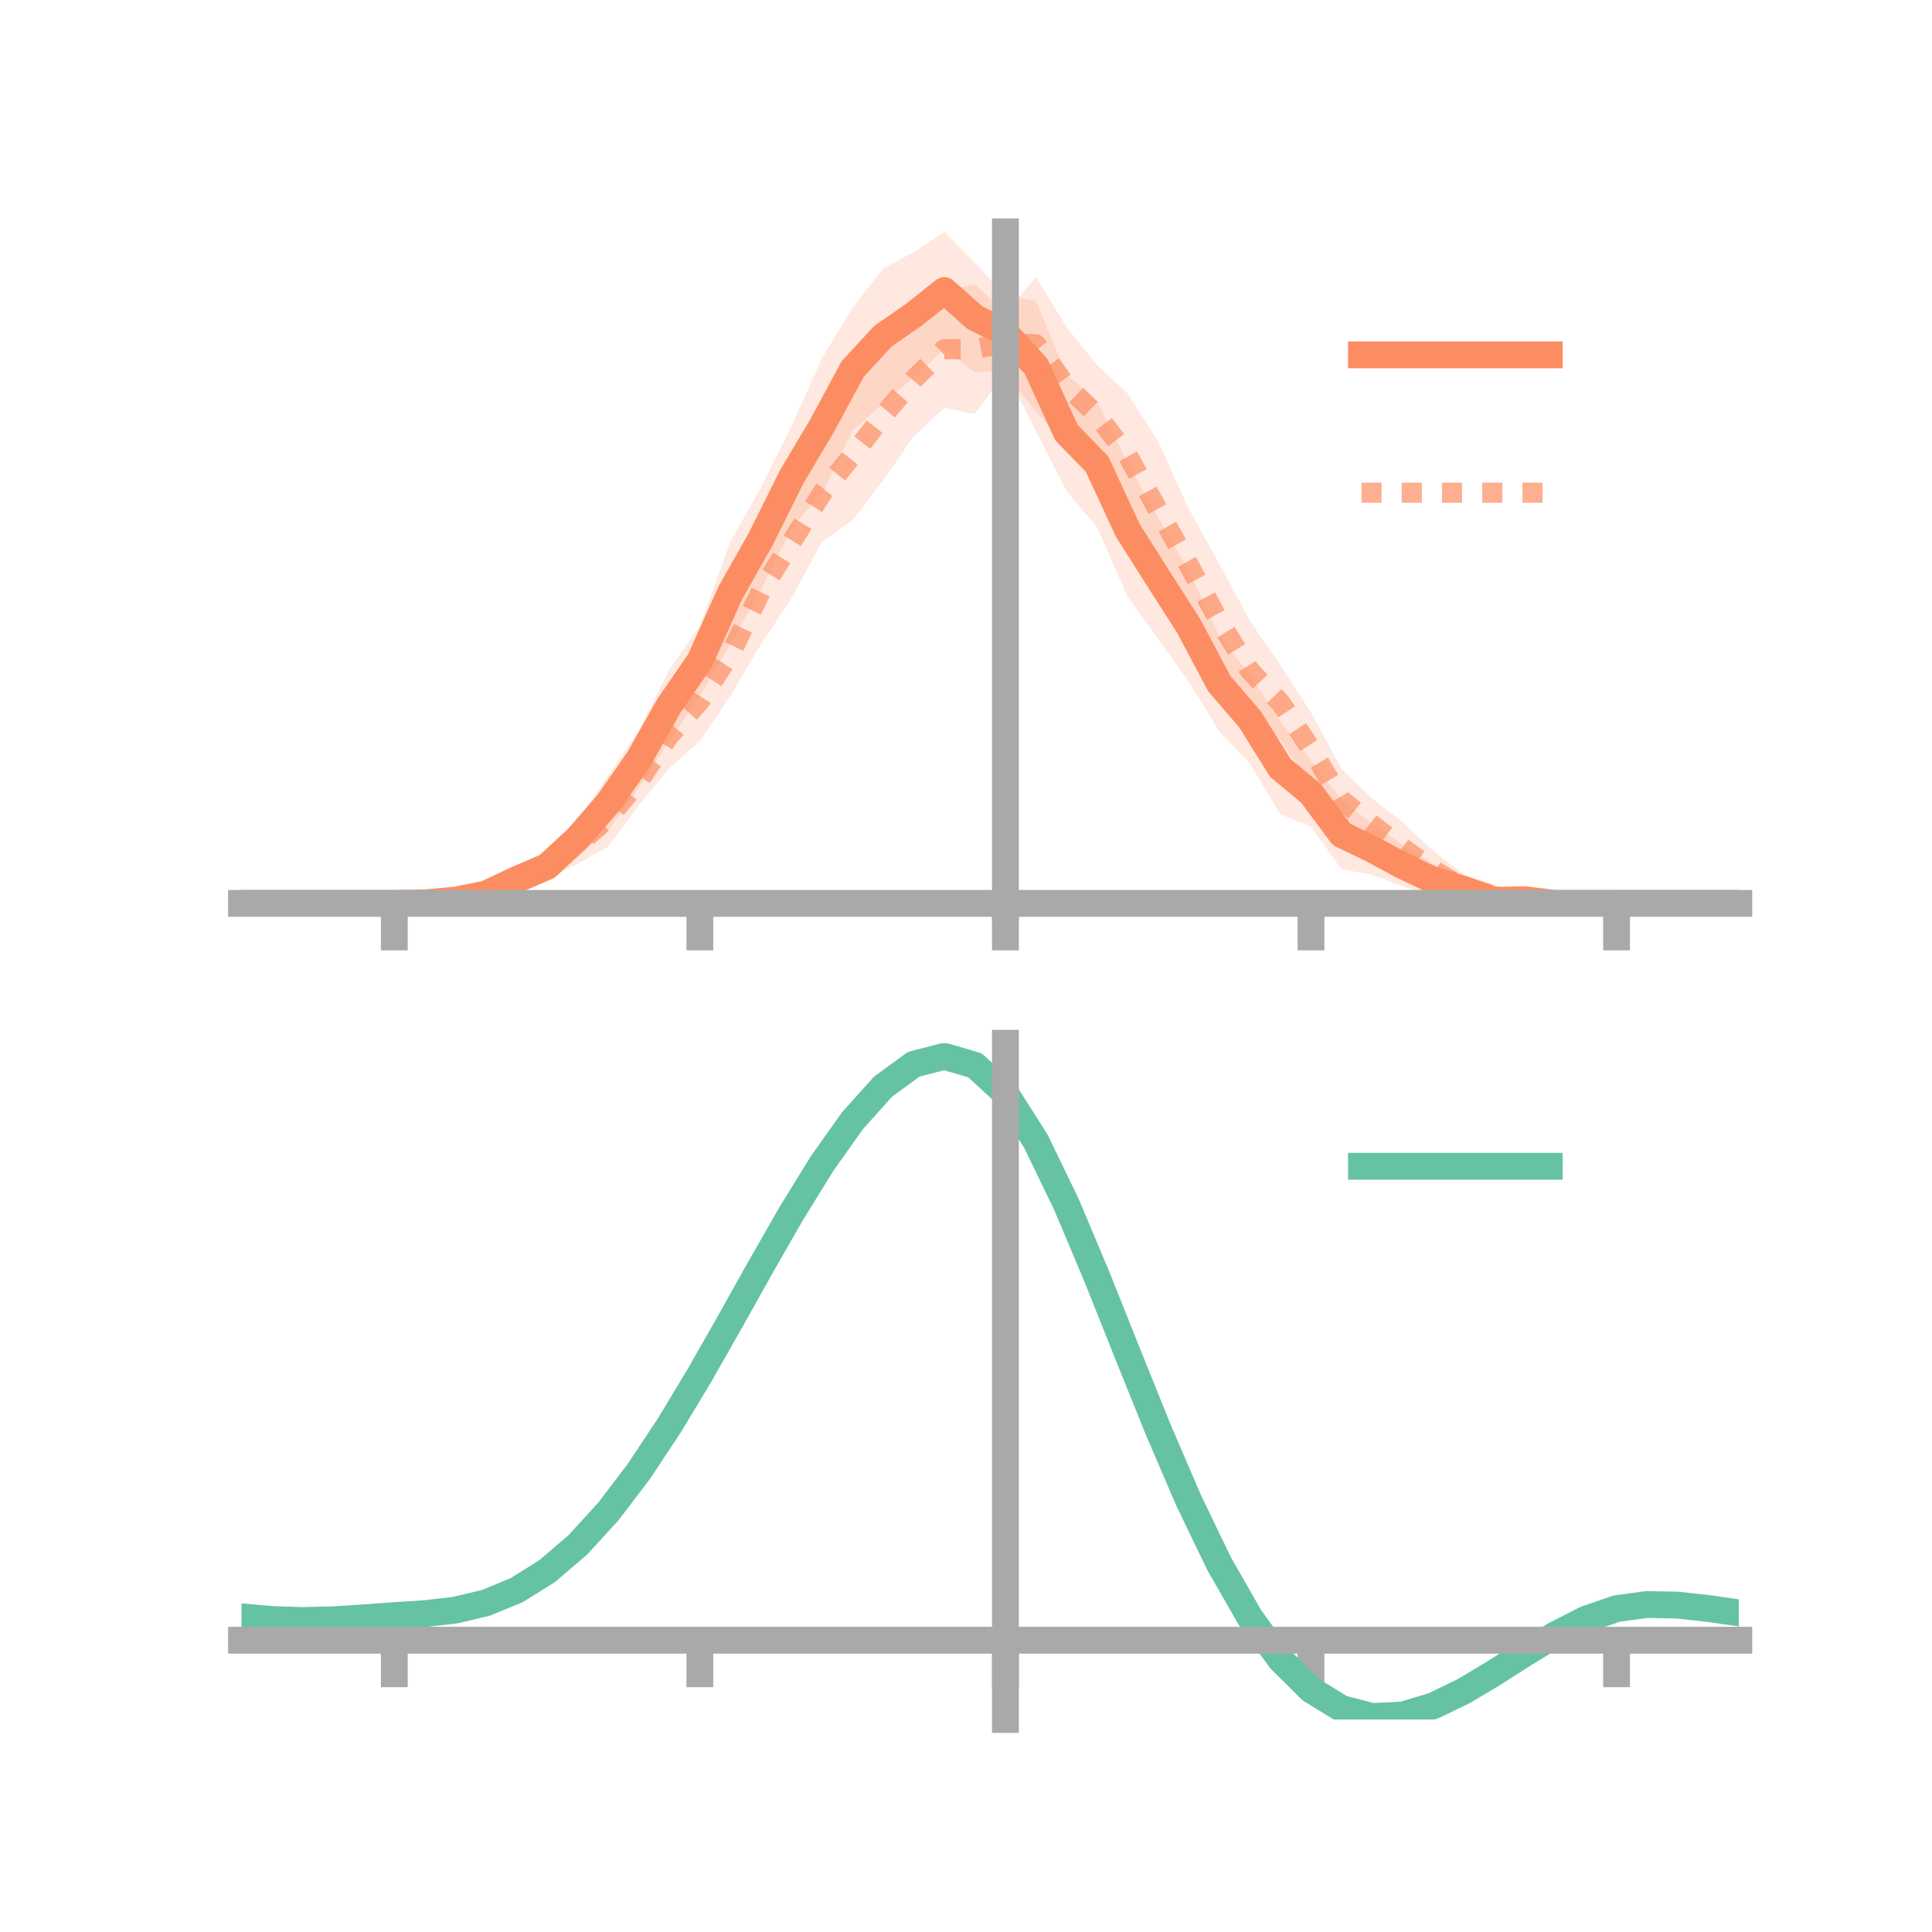 <?xml version="1.0" encoding="utf-8" standalone="no"?>
<!DOCTYPE svg PUBLIC "-//W3C//DTD SVG 1.1//EN"
  "http://www.w3.org/Graphics/SVG/1.1/DTD/svg11.dtd">
<!-- Created with matplotlib (https://matplotlib.org/) -->
<svg height="144pt" version="1.1" viewBox="0 0 144 144" width="144pt" xmlns="http://www.w3.org/2000/svg" xmlns:xlink="http://www.w3.org/1999/xlink">
 <defs>
  <style type="text/css">*{stroke-linecap:butt;stroke-linejoin:round;}</style>
 </defs>
 <g id="figure_1">
  <g id="patch_1">
   <path d="M 0 144 
L 144 144 
L 144 0 
L 0 0 
z
" style="fill:none;"/>
  </g>
  <g id="axes_1">
   <g id="patch_2">
    <path d="M 18 67.68 
L 129.6 67.68 
L 129.6 17.28 
L 18 17.28 
z
" style="fill:none;"/>
   </g>
   <g id="PolyCollection_1">
    <path clip-path="url(#p43f175bf25)" d="M 18 67.333 
L 18 67.333 
L 20.278 67.333 
L 22.555 67.333 
L 24.833 67.333 
L 27.11 67.333 
L 29.388 67.329 
L 31.665 67.203 
L 33.943 66.867 
L 36.22 66.163 
L 38.498 64.826 
L 40.776 63.53 
L 43.053 61.186 
L 45.331 57.801 
L 47.608 54.465 
L 49.886 49.902 
L 52.163 46.645 
L 54.441 40.359 
L 56.718 36.347 
L 58.996 31.776 
L 61.273 26.688 
L 63.551 22.924 
L 65.829 20.003 
L 68.106 18.8 
L 70.384 17.28 
L 72.661 19.589 
L 74.939 22.043 
L 77.216 22.42 
L 79.494 27.906 
L 81.771 29.899 
L 84.049 34.536 
L 86.327 38.599 
L 88.604 42.518 
L 90.882 47.408 
L 93.159 50.3 
L 95.437 53.793 
L 97.714 56.66 
L 99.992 59.603 
L 102.269 61.401 
L 104.547 62.977 
L 106.824 64.397 
L 109.102 65.26 
L 111.38 66.521 
L 113.657 66.615 
L 115.935 67.126 
L 118.212 67.246 
L 120.49 67.332 
L 122.767 67.333 
L 125.045 67.333 
L 127.322 67.333 
L 129.6 67.333 
L 129.6 67.333 
L 129.6 67.333 
L 127.322 67.333 
L 125.045 67.333 
L 122.767 67.333 
L 120.49 67.335 
L 118.212 67.431 
L 115.935 67.549 
L 113.657 67.51 
L 111.38 67.68 
L 109.102 67.326 
L 106.824 66.808 
L 104.547 66.07 
L 102.269 65.195 
L 99.992 64.791 
L 97.714 61.618 
L 95.437 60.689 
L 93.159 56.905 
L 90.882 54.509 
L 88.604 50.817 
L 86.327 47.618 
L 84.049 44.492 
L 81.771 39.287 
L 79.494 36.598 
L 77.216 32.162 
L 74.939 27.579 
L 72.661 27.757 
L 70.384 26.029 
L 68.106 28.132 
L 65.829 30.082 
L 63.551 32.091 
L 61.273 36.773 
L 58.996 39.343 
L 56.718 43.95 
L 54.441 47.987 
L 52.163 51.874 
L 49.886 55.216 
L 47.608 58.724 
L 45.331 61.903 
L 43.053 63.769 
L 40.776 65.634 
L 38.498 66.296 
L 36.22 67.111 
L 33.943 67.316 
L 31.665 67.386 
L 29.388 67.335 
L 27.11 67.333 
L 24.833 67.333 
L 22.555 67.333 
L 20.278 67.333 
L 18 67.333 
z
" style="fill:#fc8d62;fill-opacity:0.2;"/>
   </g>
   <g id="PolyCollection_2">
    <path clip-path="url(#p43f175bf25)" d="M 18 67.333 
L 18 67.333 
L 20.278 67.333 
L 22.555 67.333 
L 24.833 67.333 
L 27.11 67.333 
L 29.388 67.328 
L 31.665 67.187 
L 33.943 66.742 
L 36.22 66.064 
L 38.498 65.029 
L 40.776 63.317 
L 43.053 61.553 
L 45.331 58.804 
L 47.608 56.434 
L 49.886 52.423 
L 52.163 49.268 
L 54.441 45.615 
L 56.718 40.154 
L 58.996 36.202 
L 61.273 33.149 
L 63.551 29.088 
L 65.829 26.166 
L 68.106 24.038 
L 70.384 21.653 
L 72.661 21.191 
L 74.939 23.307 
L 77.216 20.646 
L 79.494 24.39 
L 81.771 27.212 
L 84.049 29.338 
L 86.327 32.906 
L 88.604 37.933 
L 90.882 42.041 
L 93.159 46.276 
L 95.437 49.571 
L 97.714 53.118 
L 99.992 57.3 
L 102.269 59.517 
L 104.547 61.289 
L 106.824 63.435 
L 109.102 65.178 
L 111.38 65.915 
L 113.657 66.726 
L 115.935 66.992 
L 118.212 67.261 
L 120.49 67.331 
L 122.767 67.333 
L 125.045 67.333 
L 127.322 67.333 
L 129.6 67.333 
L 129.6 67.333 
L 129.6 67.333 
L 127.322 67.333 
L 125.045 67.333 
L 122.767 67.333 
L 120.49 67.336 
L 118.212 67.436 
L 115.935 67.617 
L 113.657 67.703 
L 111.38 67.545 
L 109.102 67.233 
L 106.824 66.234 
L 104.547 65.134 
L 102.269 63.424 
L 99.992 61.948 
L 97.714 58.514 
L 95.437 55.175 
L 93.159 53.702 
L 90.882 50.591 
L 88.604 46.282 
L 86.327 43.172 
L 84.049 38.568 
L 81.771 34.667 
L 79.494 33.129 
L 77.216 30.678 
L 74.939 27.829 
L 72.661 30.844 
L 70.384 30.41 
L 68.106 32.511 
L 65.829 35.794 
L 63.551 38.75 
L 61.273 40.37 
L 58.996 44.579 
L 56.718 48.013 
L 54.441 51.859 
L 52.163 55.251 
L 49.886 57.256 
L 47.608 60.04 
L 45.331 63.098 
L 43.053 64.394 
L 40.776 65.464 
L 38.498 66.659 
L 36.22 67.099 
L 33.943 67.452 
L 31.665 67.38 
L 29.388 67.336 
L 27.11 67.333 
L 24.833 67.333 
L 22.555 67.333 
L 20.278 67.333 
L 18 67.333 
z
" style="fill:#fc8d62;fill-opacity:0.2;"/>
   </g>
   <g id="matplotlib.axis_1">
    <g id="xtick_1">
     <g id="line2d_1">
      <defs>
       <path d="M 0 0 
L 0 3.5 
" id="m2688f77028" style="stroke:#a9a9a9;stroke-width:2;"/>
      </defs>
      <g>
       <use style="fill:#a9a9a9;stroke:#a9a9a9;stroke-width:2;" x="29.388" xlink:href="#m2688f77028" y="67.333"/>
      </g>
     </g>
    </g>
    <g id="xtick_2">
     <g id="line2d_2">
      <g>
       <use style="fill:#a9a9a9;stroke:#a9a9a9;stroke-width:2;" x="52.163" xlink:href="#m2688f77028" y="67.333"/>
      </g>
     </g>
    </g>
    <g id="xtick_3">
     <g id="line2d_3">
      <g>
       <use style="fill:#a9a9a9;stroke:#a9a9a9;stroke-width:2;" x="74.939" xlink:href="#m2688f77028" y="67.333"/>
      </g>
     </g>
    </g>
    <g id="xtick_4">
     <g id="line2d_4">
      <g>
       <use style="fill:#a9a9a9;stroke:#a9a9a9;stroke-width:2;" x="97.714" xlink:href="#m2688f77028" y="67.333"/>
      </g>
     </g>
    </g>
    <g id="xtick_5">
     <g id="line2d_5">
      <g>
       <use style="fill:#a9a9a9;stroke:#a9a9a9;stroke-width:2;" x="120.49" xlink:href="#m2688f77028" y="67.333"/>
      </g>
     </g>
    </g>
   </g>
   <g id="matplotlib.axis_2"/>
   <g id="line2d_6">
    <path clip-path="url(#p43f175bf25)" d="M 18 67.333 
L 20.278 67.333 
L 22.555 67.333 
L 24.833 67.333 
L 27.11 67.333 
L 29.388 67.332 
L 31.665 67.295 
L 33.943 67.091 
L 36.22 66.637 
L 38.498 65.561 
L 40.776 64.582 
L 43.053 62.478 
L 45.331 59.852 
L 47.608 56.594 
L 49.886 52.559 
L 52.163 49.259 
L 54.441 44.173 
L 56.718 40.149 
L 58.996 35.559 
L 61.273 31.731 
L 63.551 27.507 
L 65.829 25.042 
L 68.106 23.466 
L 70.384 21.655 
L 72.661 23.673 
L 74.939 24.811 
L 77.216 27.291 
L 79.494 32.252 
L 81.771 34.593 
L 84.049 39.514 
L 86.327 43.109 
L 88.604 46.667 
L 90.882 50.959 
L 93.159 53.603 
L 95.437 57.241 
L 97.714 59.139 
L 99.992 62.197 
L 102.269 63.298 
L 104.547 64.524 
L 106.824 65.603 
L 109.102 66.293 
L 111.38 67.101 
L 113.657 67.063 
L 115.935 67.337 
L 118.212 67.338 
L 120.49 67.334 
L 122.767 67.333 
L 125.045 67.333 
L 127.322 67.333 
L 129.6 67.333 
" style="fill:none;stroke:#fc8d62;stroke-linecap:square;stroke-width:2;"/>
   </g>
   <g id="line2d_7">
    <path clip-path="url(#p43f175bf25)" d="M 18 67.333 
L 20.278 67.333 
L 22.555 67.333 
L 24.833 67.333 
L 27.11 67.333 
L 29.388 67.332 
L 31.665 67.284 
L 33.943 67.097 
L 36.22 66.582 
L 38.498 65.844 
L 40.776 64.39 
L 43.053 62.974 
L 45.331 60.951 
L 47.608 58.237 
L 49.886 54.84 
L 52.163 52.26 
L 54.441 48.737 
L 56.718 44.084 
L 58.996 40.391 
L 61.273 36.76 
L 63.551 33.919 
L 65.829 30.98 
L 68.106 28.274 
L 70.384 26.031 
L 72.661 26.017 
L 74.939 25.568 
L 77.216 25.662 
L 79.494 28.759 
L 81.771 30.94 
L 84.049 33.953 
L 86.327 38.039 
L 88.604 42.107 
L 90.882 46.316 
L 93.159 49.989 
L 95.437 52.373 
L 97.714 55.816 
L 99.992 59.624 
L 102.269 61.471 
L 104.547 63.212 
L 106.824 64.835 
L 109.102 66.205 
L 111.38 66.73 
L 113.657 67.214 
L 115.935 67.304 
L 118.212 67.348 
L 120.49 67.334 
L 122.767 67.333 
L 125.045 67.333 
L 127.322 67.333 
L 129.6 67.333 
" style="fill:none;stroke:#fc8d62;stroke-dasharray:1.5,1.5;stroke-dashoffset:0;stroke-opacity:0.7;stroke-width:1.5;"/>
   </g>
   <g id="patch_3">
    <path d="M 74.939 67.68 
L 74.939 17.28 
" style="fill:none;stroke:#a9a9a9;stroke-linecap:square;stroke-linejoin:miter;stroke-width:2;"/>
   </g>
   <g id="patch_4">
    <path d="M 129.6 67.68 
L 129.6 17.28 
" style="fill:none;"/>
   </g>
   <g id="patch_5">
    <path d="M 18 67.333 
L 129.6 67.333 
" style="fill:none;stroke:#a9a9a9;stroke-linecap:square;stroke-linejoin:miter;stroke-width:2;"/>
   </g>
   <g id="patch_6">
    <path d="M 18 17.28 
L 129.6 17.28 
" style="fill:none;"/>
   </g>
   <g id="legend_1">
    <g id="line2d_8">
     <path d="M 101.475 26.449 
L 115.475 26.449 
" style="fill:none;stroke:#fc8d62;stroke-linecap:square;stroke-width:2;"/>
    </g>
    <g id="line2d_9"/>
    <g id="text_1">
     <!--   -->
     <g transform="translate(121.075 28.899)scale(0.07 -0.07)">
      <defs>
       <path id="DejaVuSans-32"/>
      </defs>
      <use xlink:href="#DejaVuSans-32"/>
     </g>
    </g>
    <g id="line2d_10">
     <path d="M 101.475 36.724 
L 115.475 36.724 
" style="fill:none;stroke:#fc8d62;stroke-dasharray:1.5,1.5;stroke-dashoffset:0;stroke-opacity:0.7;stroke-width:1.5;"/>
    </g>
    <g id="line2d_11"/>
    <g id="text_2">
     <!--   -->
     <g transform="translate(121.075 39.174)scale(0.07 -0.07)">
      <use xlink:href="#DejaVuSans-32"/>
     </g>
    </g>
   </g>
  </g>
  <g id="axes_2">
   <g id="patch_7">
    <path d="M 18 128.16 
L 129.6 128.16 
L 129.6 77.76 
L 18 77.76 
z
" style="fill:none;"/>
   </g>
   <g id="PolyCollection_3">
    <path clip-path="url(#pbbb1cb1b8d)" d="M 18 120.552 
L 18 120.47 
L 20.278 120.681 
L 22.555 120.754 
L 24.833 120.693 
L 27.11 120.541 
L 29.388 120.367 
L 31.665 120.214 
L 33.943 119.944 
L 36.22 119.397 
L 38.498 118.447 
L 40.776 117.003 
L 43.053 115.014 
L 45.331 112.471 
L 47.608 109.406 
L 49.886 105.887 
L 52.163 102.013 
L 54.441 97.915 
L 56.718 93.746 
L 58.996 89.682 
L 61.273 85.911 
L 63.551 82.632 
L 65.829 80.048 
L 68.106 78.359 
L 70.384 77.76 
L 72.661 78.438 
L 74.939 80.558 
L 77.216 84.2 
L 79.494 88.986 
L 81.771 94.481 
L 84.049 100.277 
L 86.327 106.018 
L 88.604 111.405 
L 90.882 116.204 
L 93.159 120.245 
L 95.437 123.426 
L 97.714 125.709 
L 99.992 127.115 
L 102.269 127.714 
L 104.547 127.613 
L 106.824 126.946 
L 109.102 125.865 
L 111.38 124.528 
L 113.657 123.098 
L 115.935 121.734 
L 118.212 120.59 
L 120.49 119.814 
L 122.767 119.507 
L 125.045 119.56 
L 127.322 119.821 
L 129.6 120.16 
L 129.6 120.268 
L 129.6 120.268 
L 127.322 119.955 
L 125.045 119.713 
L 122.767 119.671 
L 120.49 119.984 
L 118.212 120.771 
L 115.935 121.946 
L 113.657 123.357 
L 111.38 124.841 
L 109.102 126.228 
L 106.824 127.349 
L 104.547 128.043 
L 102.269 128.16 
L 99.992 127.575 
L 97.714 126.193 
L 95.437 123.961 
L 93.159 120.868 
L 90.882 116.952 
L 88.604 112.309 
L 86.327 107.096 
L 84.049 101.537 
L 81.771 95.919 
L 79.494 90.59 
L 77.216 85.945 
L 74.939 82.412 
L 72.661 80.359 
L 70.384 79.707 
L 68.106 80.286 
L 65.829 81.913 
L 63.551 84.397 
L 61.273 87.541 
L 58.996 91.15 
L 56.718 95.033 
L 54.441 99.01 
L 52.163 102.915 
L 49.886 106.603 
L 47.608 109.953 
L 45.331 112.873 
L 43.053 115.302 
L 40.776 117.211 
L 38.498 118.609 
L 36.22 119.536 
L 33.943 120.071 
L 31.665 120.33 
L 29.388 120.472 
L 27.11 120.629 
L 24.833 120.764 
L 22.555 120.811 
L 20.278 120.742 
L 18 120.552 
z
" style="fill:#66c2a5;fill-opacity:0.2;"/>
   </g>
   <g id="matplotlib.axis_3">
    <g id="xtick_6">
     <g id="line2d_12">
      <g>
       <use style="fill:#a9a9a9;stroke:#a9a9a9;stroke-width:2;" x="29.388" xlink:href="#m2688f77028" y="122.253"/>
      </g>
     </g>
    </g>
    <g id="xtick_7">
     <g id="line2d_13">
      <g>
       <use style="fill:#a9a9a9;stroke:#a9a9a9;stroke-width:2;" x="52.163" xlink:href="#m2688f77028" y="122.253"/>
      </g>
     </g>
    </g>
    <g id="xtick_8">
     <g id="line2d_14">
      <g>
       <use style="fill:#a9a9a9;stroke:#a9a9a9;stroke-width:2;" x="74.939" xlink:href="#m2688f77028" y="122.253"/>
      </g>
     </g>
    </g>
    <g id="xtick_9">
     <g id="line2d_15">
      <g>
       <use style="fill:#a9a9a9;stroke:#a9a9a9;stroke-width:2;" x="97.714" xlink:href="#m2688f77028" y="122.253"/>
      </g>
     </g>
    </g>
    <g id="xtick_10">
     <g id="line2d_16">
      <g>
       <use style="fill:#a9a9a9;stroke:#a9a9a9;stroke-width:2;" x="120.49" xlink:href="#m2688f77028" y="122.253"/>
      </g>
     </g>
    </g>
   </g>
   <g id="matplotlib.axis_4"/>
   <g id="line2d_17">
    <path clip-path="url(#pbbb1cb1b8d)" d="M 18 120.511 
L 20.278 120.711 
L 22.555 120.783 
L 24.833 120.729 
L 27.11 120.585 
L 29.388 120.419 
L 31.665 120.272 
L 33.943 120.007 
L 36.22 119.467 
L 38.498 118.528 
L 40.776 117.107 
L 43.053 115.158 
L 45.331 112.672 
L 47.608 109.68 
L 49.886 106.245 
L 52.163 102.464 
L 54.441 98.463 
L 56.718 94.39 
L 58.996 90.416 
L 61.273 86.726 
L 63.551 83.515 
L 65.829 80.98 
L 68.106 79.322 
L 70.384 78.733 
L 72.661 79.399 
L 74.939 81.485 
L 77.216 85.073 
L 79.494 89.788 
L 81.771 95.2 
L 84.049 100.907 
L 86.327 106.557 
L 88.604 111.857 
L 90.882 116.578 
L 93.159 120.556 
L 95.437 123.693 
L 97.714 125.951 
L 99.992 127.345 
L 102.269 127.937 
L 104.547 127.828 
L 106.824 127.148 
L 109.102 126.046 
L 111.38 124.684 
L 113.657 123.228 
L 115.935 121.84 
L 118.212 120.681 
L 120.49 119.899 
L 122.767 119.589 
L 125.045 119.636 
L 127.322 119.888 
L 129.6 120.214 
" style="fill:none;stroke:#66c2a5;stroke-linecap:square;stroke-width:2;"/>
   </g>
   <g id="patch_8">
    <path d="M 74.939 128.16 
L 74.939 77.76 
" style="fill:none;stroke:#a9a9a9;stroke-linecap:square;stroke-linejoin:miter;stroke-width:2;"/>
   </g>
   <g id="patch_9">
    <path d="M 129.6 128.16 
L 129.6 77.76 
" style="fill:none;"/>
   </g>
   <g id="patch_10">
    <path d="M 18 122.253 
L 129.6 122.253 
" style="fill:none;stroke:#a9a9a9;stroke-linecap:square;stroke-linejoin:miter;stroke-width:2;"/>
   </g>
   <g id="patch_11">
    <path d="M 18 77.76 
L 129.6 77.76 
" style="fill:none;"/>
   </g>
   <g id="legend_2">
    <g id="line2d_18">
     <path d="M 101.475 86.929 
L 115.475 86.929 
" style="fill:none;stroke:#66c2a5;stroke-linecap:square;stroke-width:2;"/>
    </g>
    <g id="line2d_19"/>
    <g id="text_3">
     <!--   -->
     <g transform="translate(121.075 89.379)scale(0.07 -0.07)">
      <use xlink:href="#DejaVuSans-32"/>
     </g>
    </g>
   </g>
  </g>
 </g>
 <defs>
  <clipPath id="p43f175bf25">
   <rect height="50.4" width="111.6" x="18" y="17.28"/>
  </clipPath>
  <clipPath id="pbbb1cb1b8d">
   <rect height="50.4" width="111.6" x="18" y="77.76"/>
  </clipPath>
 </defs>
</svg>
